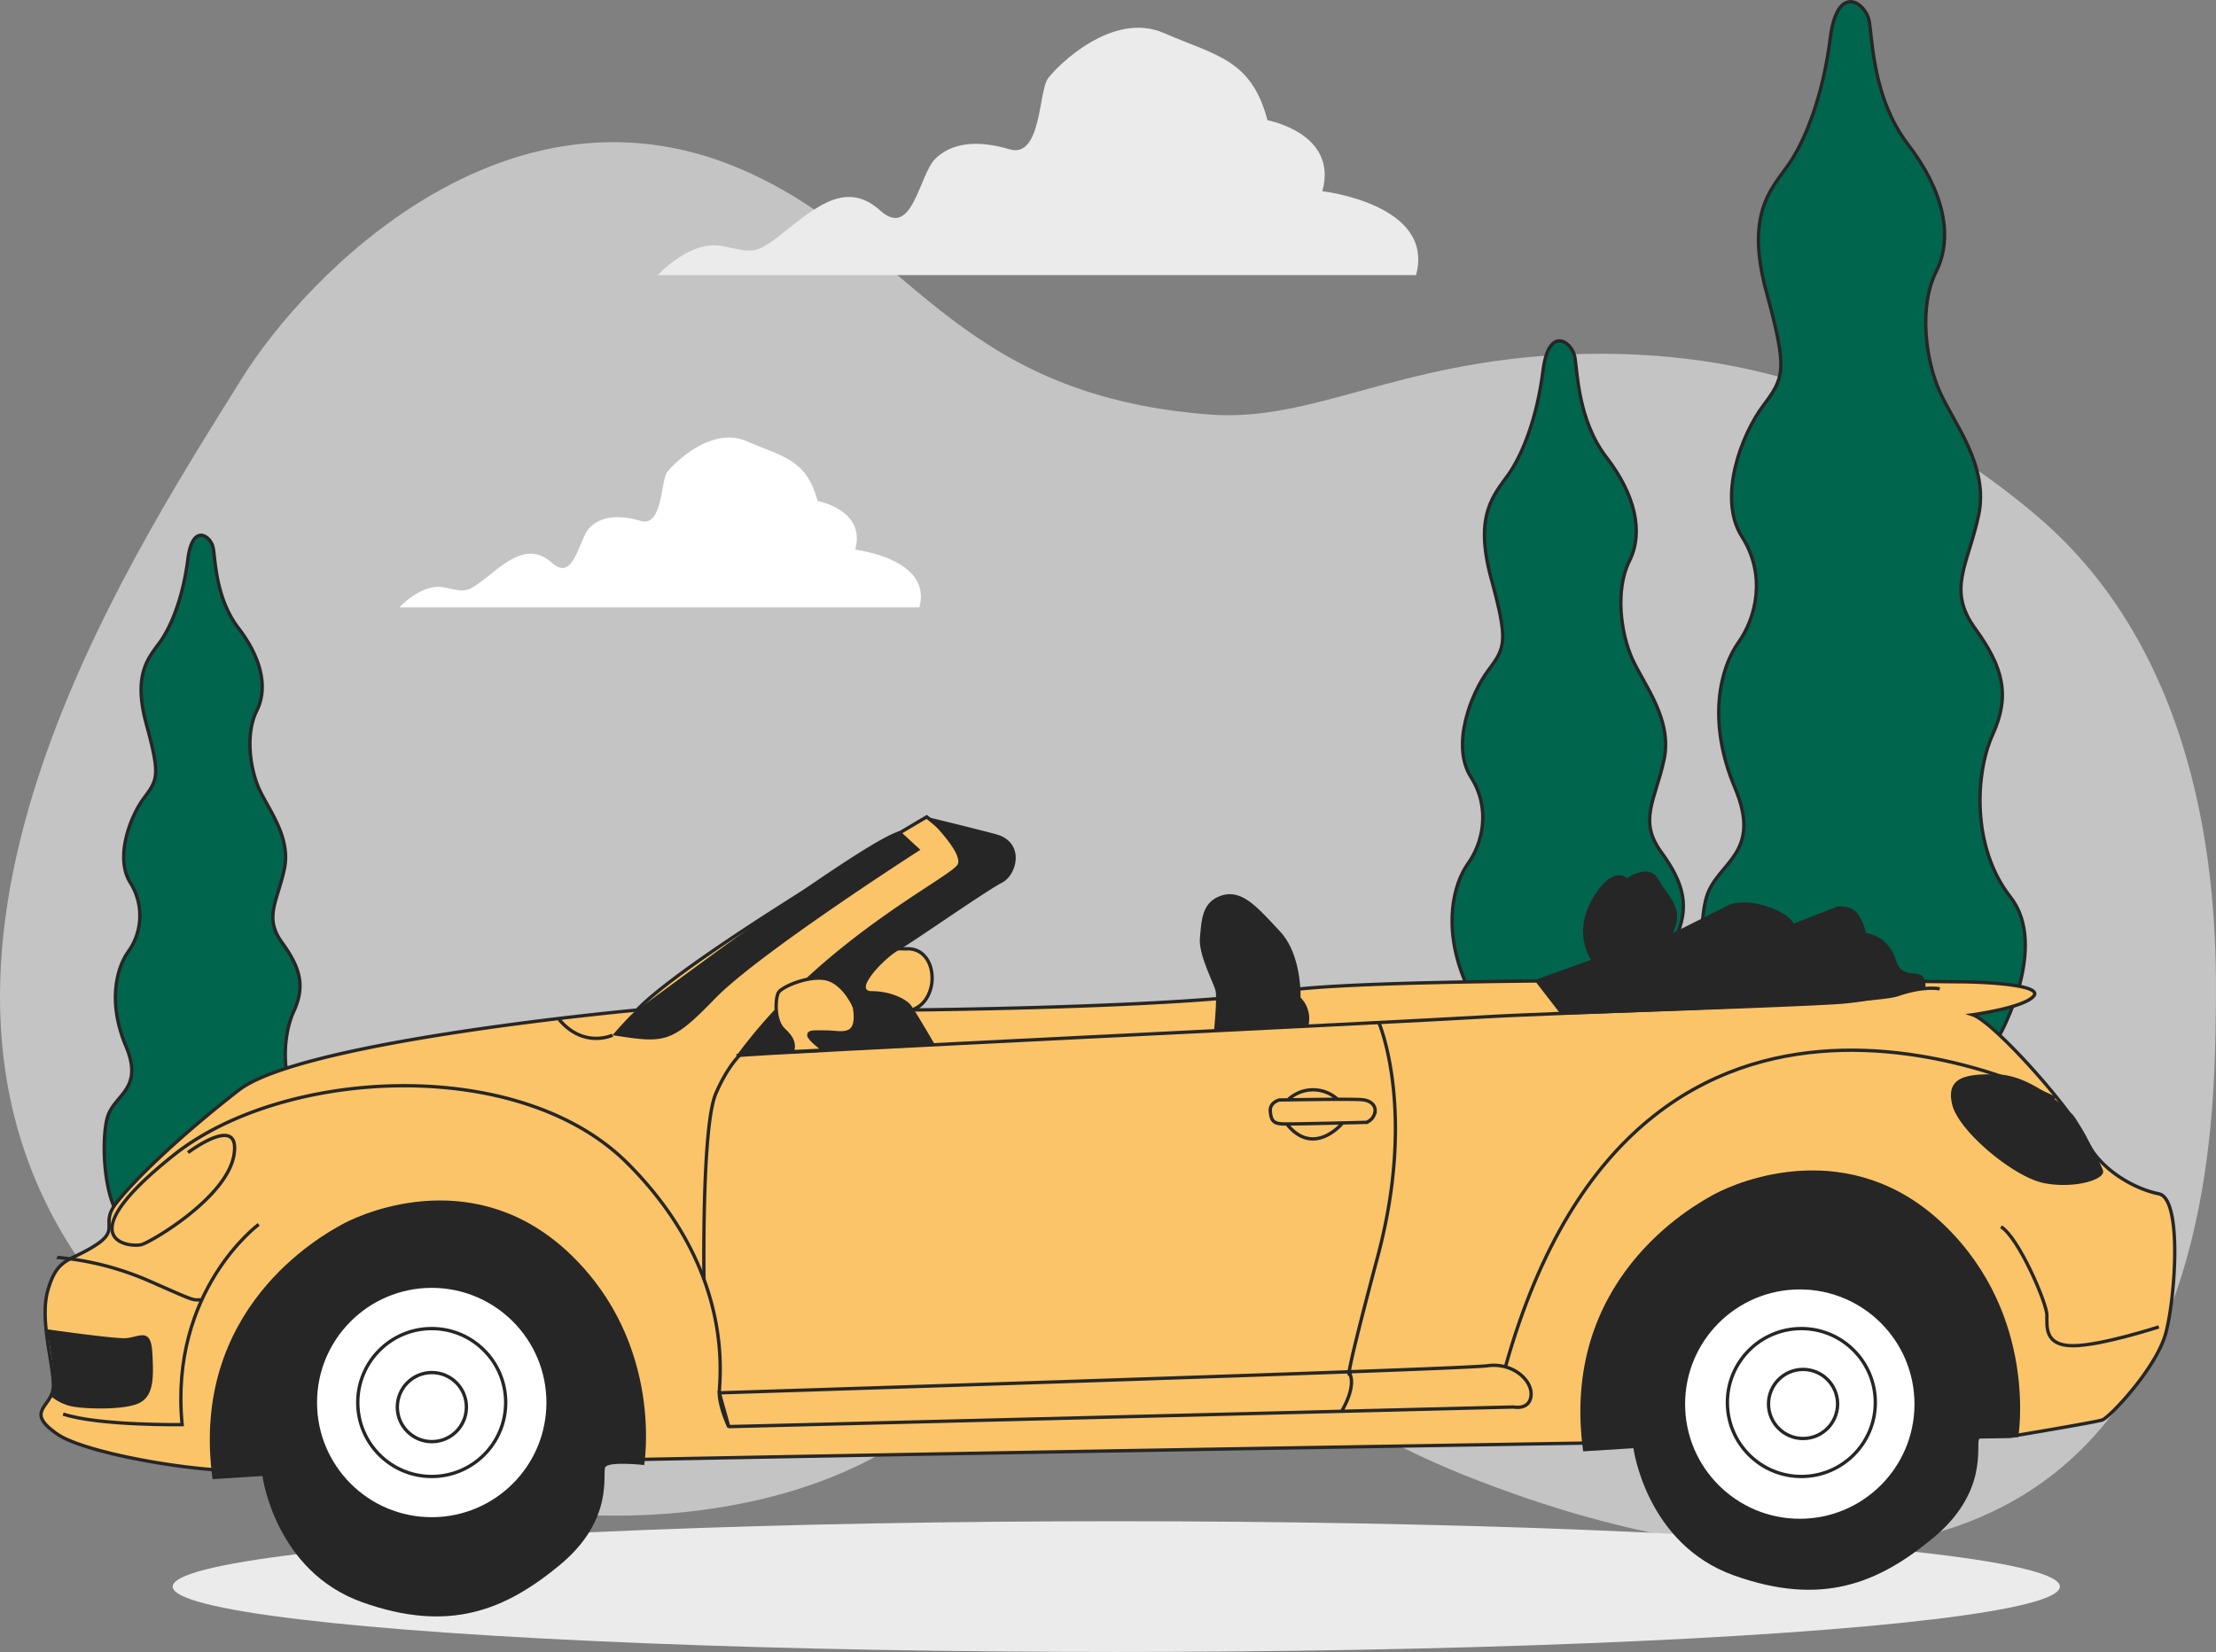 <svg xmlns="http://www.w3.org/2000/svg" width="663.93" height="495.02"><rect width="100%" height="100%" fill="#808080" stroke="none"/><g data-name="Слой 2"><g data-name="Слой 1"><path d="M362.1 124.2c-78-6.14-89.73-52.71-141.53-74.12C151.39 21.49 92.1 81.84 72.33 113.61 37.4 169.75-40.26 288.7 25.74 380.43c53.79 74.76 171.31 90.9 235.77 56.47 26.6-14.21 35.58-32.44 66.35-36.7 42-5.82 61.22 23.12 115.77 43.76 20 7.58 108.57 41.09 166.59 1.41 52.23-35.72 53.26-112.69 53.64-141.17.33-24.69 1.38-103-53.64-149.65-39.17-33.24-84.65-50.62-140.12-48.35-51.89 2.11-76.59 20.47-108 18z" fill="#c4c4c4"/><path d="M599.16 310.08s14.82-26.47 3.17-41.3-10.59-37-5.29-48.7 3.17-20.12-5.3-31.77-2.11-19.06 1.06-33.88-7.41-27.53-11.64-37.06-6.36-25.41-1.06-36 2.11-24.35-8.47-38.12S561 11.49 560 6.2s-9.53-11.65-11.65 5.29-7.41 30.71-12.7 38.12-12.71 14.82-6.36 38.12 5.3 25.41-1.06 33.88-13.76 27.53-6.35 39.17 4.24 24.36-1.06 31.77-9.53 23.29-1.06 43.41-5.29 22.24-8.47 32.82-2.11 46.59 11.65 50.83 76.22-9.53 76.22-9.53zm-95.43 44.51s12.09-21.59 2.59-33.67-8.63-30.22-4.32-39.72 2.6-16.41-4.31-25.9-1.73-15.54.86-27.63-6-22.45-9.5-30.22-5.18-20.72-.86-29.36 1.73-19.85-6.91-31.08-8.63-25.9-9.49-30.22-7.77-9.5-9.5 4.32-6.05 25-10.36 31.08-10.36 12.09-5.18 31.08 4.31 20.73-.87 27.63-11.22 22.45-5.18 31.95 3.46 19.86-.86 25.9-7.77 19-.86 35.4-4.32 18.13-6.91 26.77-1.73 38 9.5 41.44 62.16-7.77 62.16-7.77z" fill="#00654d" stroke="#262626" stroke-miterlimit="10"/><path d="M424.25 82.43H197.07s9.67-10.63 19.34-8.7 9.66 2.9 19.33-4.83 18.37-14.5 28-5.8 11.6-10.64 16.44-15.47 12.56-5.8 22.23-2.9 8.7-17.4 11.6-21.27 19.34-20.3 34.8-13.53 26.1 7.73 30.94 26.1c0 0 21.26 3.87 16.43 21.27.03 0 33.87 3.86 28.07 25.13z" fill="#ebebeb"/><path d="M275.45 182H119.67s6.63-7.29 13.26-6 6.63 2 13.26-3.31 12.59-9.94 19.22-4 8-7.29 11.27-10.6 8.62-4 15.25-2 6-11.93 7.95-14.58 13.26-13.93 23.87-9.29 17.89 5.31 21.21 17.9c0 0 14.58 2.65 11.27 14.59 0 .02 23.2 2.67 19.22 17.29z" fill="#fff"/><path d="M89.32 361.59s9.64-17.2 2.07-26.84S84.5 310.67 88 303.1s2-13.1-3.5-20.65-1.37-12.38.69-22-4.81-17.89-7.57-24.09-4.13-16.51-.69-23.39 1.38-15.83-5.5-24.78-6.88-20.64-7.57-24.09-6.19-7.57-7.57 3.45-4.82 19.93-8.29 24.75-8.26 9.63-4.13 24.77 3.44 16.52-.69 22-8.91 17.93-4.1 25.49a18.5 18.5 0 01-.68 20.65c-3.44 4.81-6.2 15.14-.69 28.21s-3.44 14.45-5.51 21.33-1.37 30.28 7.57 33 49.55-6.16 49.55-6.16z" fill="#00654d" stroke="#262626" stroke-miterlimit="10"/><ellipse cx="334.45" cy="475.43" rx="282.71" ry="19.59" fill="#ebebeb"/><path d="M602.33 430.43s25.41-4.23 27.53-4.94 16.24-15.49 19.06-26.12 4.94-40.23-2.12-41.64-17.64-7.06-21.88-16.24-27.53-35.29-33.92-37.41c0 0 15.53-2.12 18.35-5.65s-16.94-4.23-21.88-4.23-174.35-2.12-203.3 2.82-111.52 5.65-114.35 5.65 4.24 2.11 7.77-3.53 1.41-14.83-5.59-14.83a94.61 94.61 0 01-12-.7l33.18-26.12-15.53-12.71s-71.3 41.65-86.83 57.89c0 0-100.23 9.17-119.29 24S39.74 354.2 34.8 360.55s1.41 7.76-6.35 12.7-11.29 3.53-14.12 13.42 2.83 25.41 1.41 30.35-7.74 6.35 1.42 12.71 48.7 12.7 60.7 10.58 524.47-9.88 524.47-9.88z" fill="#fbc469" stroke="#262626" stroke-miterlimit="10"/><path d="M576.92 296.08s-13.65 3.76-24.94 4.7-84.24 3.3-84.24 3.3l-8-10.35 16.95-6.12s-5.65-8 .47-18.36 10.35-6.11 10.35-6.11 6.59-4.71 9.41.47 8 8.47 4.24 16l16.94-8.47s4.23-1.89 11.29.47 8 5.17 8 5.17l13.18-5.17s4.23-.47 6.12 2.35a16.11 16.11 0 012.35 5.65s6.59.47 8.94 8 8.94.47 8.94 8.47zM392 307.37a9 9 0 00-2.35-8.47s.47-12.7-6.12-19.76-11.3-12.71-17.41-10.83-6.12 7.53-6.61 12.69 4.23 13.65 4.7 16-.47 11.76-.47 11.76zm-112 5.51s-5.65-9.74-7.06-11.63-6.14-4.25-11.78-4.25 3.76-9.88 8-12.24 26.35-17.88 31-20.23 7.06-12.24-1.88-14.59-20.7-5.18-20.7-5.18 10.82 10.36 9.41 14.12-40.42 22.12-66.3 57.43z" fill="#262626"/><path d="M269.63 249l6.11 5.65s-48.47 31.06-61.64 44.7-15.1 13.2-30.59 10.85c0 0 5.65-6.59 7.29-7.53s67.06-50.36 78.83-53.67zm351.06 84.73S609.39 322.43 599 322s-16 .94-14.12 8.94 18.35 21.65 27.29 23.53 18.83-.94 17.89-3.76-7.96-16.04-9.37-16.98zM14 398.31S32.92 401 37.16 401s8-3.77 8.47 4.23.47 13.65-4.71 15.53-16.94 1.42-20.23.47a14.85 14.85 0 01-5.39-2.82s2.39-1.83-1.3-20.1z" fill="#262626"/><path d="M615.74 329.14s-124-64.83-164.64 80.23m195.7-11.76s-17.29 5.64-25.76 5.64-7.77-5.64-7.77-9.17-8.47-23.3-13.76-26.47" fill="none" stroke="#262626" stroke-miterlimit="10"/><path d="M581.16 296.31s-4.59-1.06-12.71 1.77-102.71 5.29-124.94 6.7-217.65 10.71-222.82 11.53" fill="none" stroke="#262626" stroke-miterlimit="10"/><path d="M413.16 306.55s11.29 26.12-.36 69.88-8.11 34.57-8.11 34.57m-181.42-96.33s-4.58 3.17-8.82 13.06-3.53 55.76-3.53 55.76m-193.76-6.71a88.22 88.22 0 0127.53 7.06c14.47 6.36 12.7 5.65 15.52 5.65" fill="none" stroke="#262626" stroke-miterlimit="10"/><path d="M77.51 366.9s-26.82 19.77-22.94 60c0 0-25.06.35-35.65-3.17M183.51 310.2s-8.59 4.11-16-4.71" fill="none" stroke="#262626" stroke-miterlimit="10"/><path d="M56.33 345.37s15.88-12 13.77.71-24.36 25.76-27.53 26.82-23.3-.7 9.53-26.82 103.41-30 135.88 2.47 27.53 64.59 27.53 68.82 2.88 10.3 2.88 10.3l-2.88-10.3s122.91-3.89 189.15-6.33c22.92-.84 39.06-1.51 41-1.79 7.41-1.05 13.41 4.24 13.06 8.83s-5.3 3.53-5.3 3.53l-235.18 5.88m183.56-4.29c4.94-8.47 2.53-11.65 2.53-11.65m7.67-78.88s.12-2.94-4.35-3.18-24.36.12-24.36.12-2.94.7-2.7 3.41.94 3.65 3.64 3.76 25.18-.47 25.18-.47a4 4 0 002.59-3.64zm-11.43-3.42a10.91 10.91 0 00-14.47.12m16.11 7.18s-8.58 10.47-16.7.23" fill="none" stroke="#262626" stroke-miterlimit="10"/><path d="M256 301.73s-2.82-6.59-7.77-8.24-14.11 2.12-15.05 4-1.18 8.51 1.62 11.06 3.3 4.47 2.59 6.59l9.41-.47s-4.47-3.3-4.47-4.47 1.41-.95 5.41-.95 9.89 2.36 8.26-7.52z" fill="#fbc469" stroke="#262626" stroke-miterlimit="10"/><path d="M604.69 430.67s6.11-36.24-22.12-63.53-61.65-13.18-68.71-9.41-46.59 25.88-39.53 77.17l15.06-.94s3.77 28.71 30.12 38.12 43.29 2.35 59.76-11.3 12.71-27.57 13.65-29.45 11.77-.66 11.77-.66zM193 439s6.07-35.94-21.94-63-61.16-13.07-68.16-9.33-46.21 25.67-39.21 76.56l14.94-.94s3.73 28.48 29.87 37.81 42.95 2.34 59.29-11.2 12.6-27.35 13.54-29.22S193 439 193 439z" fill="#262626"/><circle cx="539.23" cy="420.74" r="34.86" fill="#fff" stroke="#262626" stroke-miterlimit="10"/><circle cx="129.35" cy="420.27" r="34.86" fill="#fff" stroke="#262626" stroke-miterlimit="10"/><circle cx="539.7" cy="420.27" r="22.16" fill="#fff" stroke="#262626" stroke-miterlimit="10"/><circle cx="129.35" cy="420.27" r="22.16" fill="#fff" stroke="#262626" stroke-miterlimit="10"/><circle cx="540.21" cy="420.7" r="10.35" fill="#fff" stroke="#262626" stroke-miterlimit="10"/><circle cx="129.39" cy="421.64" r="10.35" fill="#fff" stroke="#262626" stroke-miterlimit="10"/></g></g></svg>